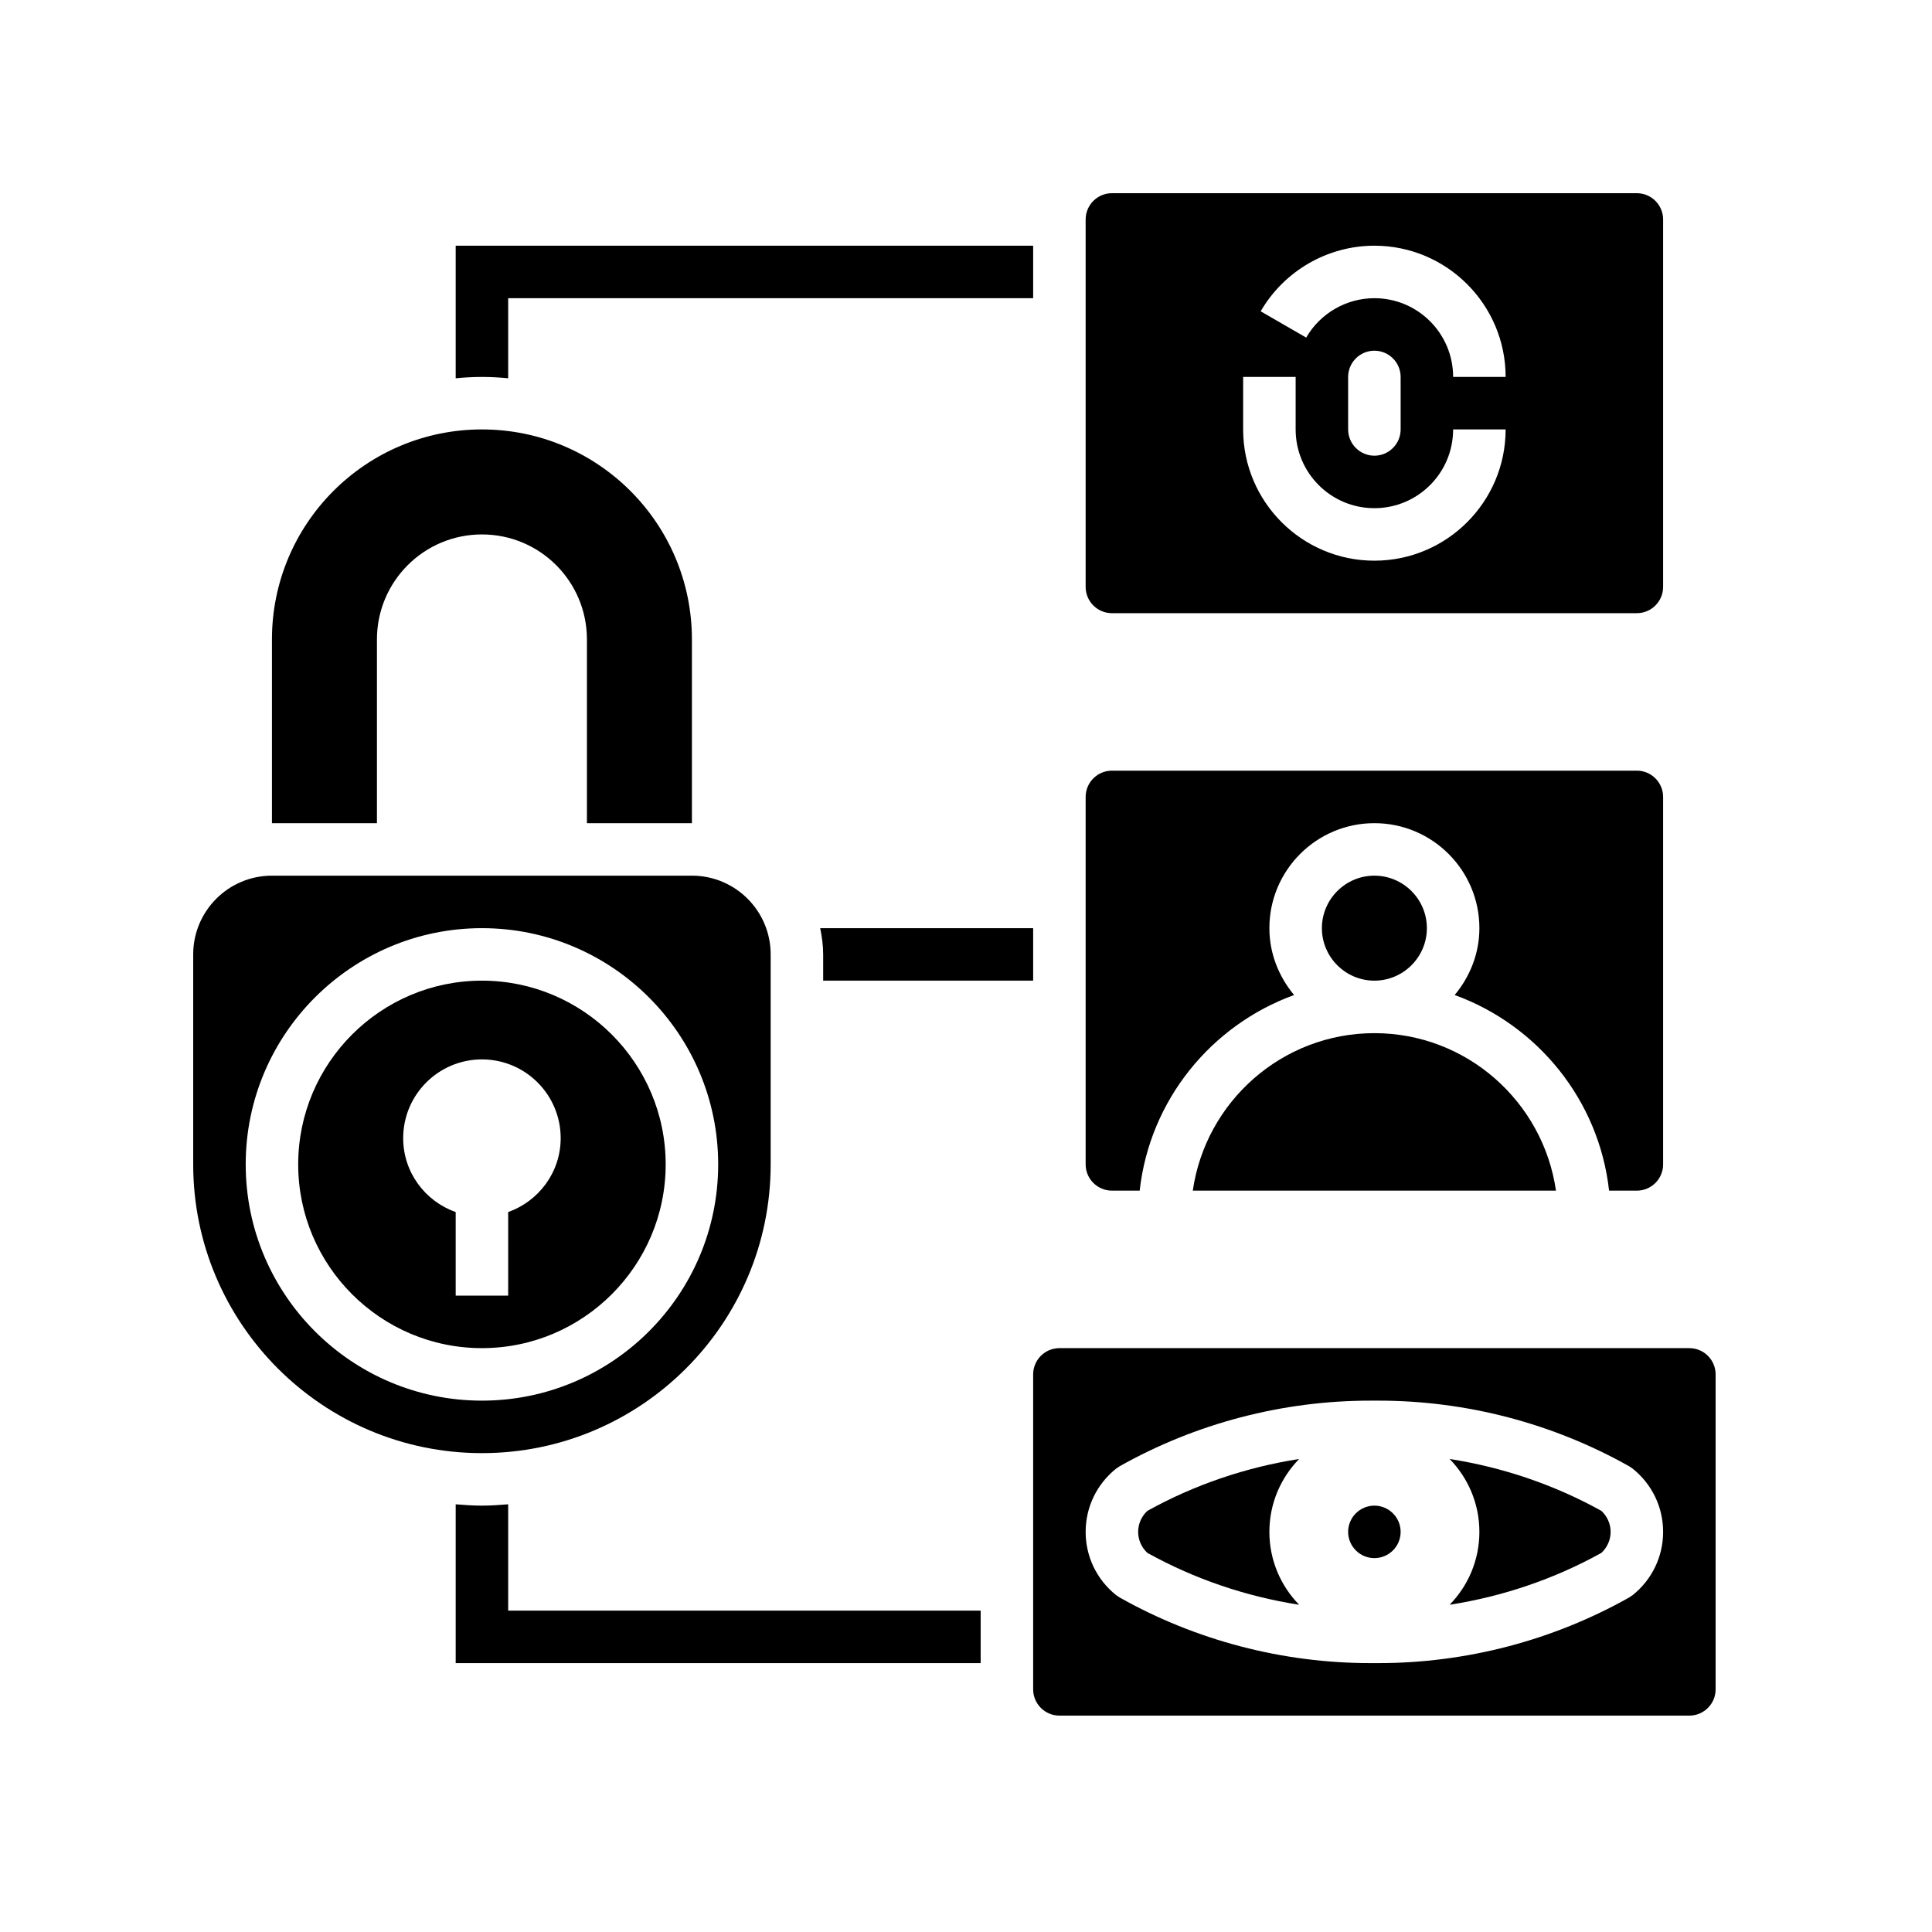 <svg xmlns="http://www.w3.org/2000/svg" xmlns:xlink="http://www.w3.org/1999/xlink" width="500" zoomAndPan="magnify" viewBox="0 0 375 375" height="500" preserveAspectRatio="xMidYMid meet" version="1.0"><defs><clipPath id="bea98a3a9d"><path d="M 210 37.5 L 323 37.5 L 323 120 L 210 120 Z M 210 37.5 " clip-rule="nonzero"/></clipPath><clipPath id="b876057d17"><path d="M 37.5 169 L 150 169 L 150 283 L 37.5 283 Z M 37.5 169 " clip-rule="nonzero"/></clipPath></defs><path fill="#000000" d="M 281.375 283.188 C 284.938 286.848 287.148 291.824 287.148 297.336 C 287.148 302.848 284.938 307.824 281.375 311.484 C 291.684 309.875 301.676 306.492 310.828 301.414 C 311.965 300.359 312.621 298.887 312.621 297.336 C 312.621 295.785 311.965 294.312 310.828 293.258 C 301.676 288.18 291.684 284.797 281.375 283.188 " fill-opacity="1" fill-rule="nonzero"/><path fill="#000000" d="M 222.703 293.258 C 221.57 294.312 220.914 295.785 220.914 297.336 C 220.914 298.887 221.57 300.359 222.703 301.414 C 231.859 306.492 241.852 309.875 252.16 311.484 C 248.598 307.824 246.387 302.848 246.387 297.336 C 246.387 291.824 248.598 286.848 252.16 283.188 C 241.852 284.797 231.859 288.18 222.703 293.258 " fill-opacity="1" fill-rule="nonzero"/><path fill="#000000" d="M 316.918 309.594 L 316.242 310.055 C 301.418 318.41 284.578 322.809 267.562 322.809 L 265.973 322.809 C 248.957 322.809 232.117 318.41 217.293 310.055 L 216.613 309.594 C 212.875 306.59 210.723 302.133 210.723 297.336 C 210.723 292.539 212.875 288.082 216.613 285.078 L 217.293 284.617 C 232.117 276.262 248.957 271.863 265.973 271.863 L 267.562 271.863 C 284.578 271.863 301.418 276.262 316.242 284.617 L 316.918 285.078 C 320.66 288.082 322.809 292.539 322.809 297.336 C 322.809 302.133 320.66 306.59 316.918 309.594 Z M 327.906 261.672 L 205.629 261.672 C 202.824 261.672 200.535 263.961 200.535 266.766 L 200.535 327.906 C 200.535 330.711 202.824 333 205.629 333 L 327.906 333 C 330.711 333 333 330.711 333 327.906 L 333 266.766 C 333 263.961 330.711 261.672 327.906 261.672 " fill-opacity="1" fill-rule="nonzero"/><path fill="#000000" d="M 231.52 231.102 L 302.012 231.102 C 299.523 213.848 284.699 200.535 266.766 200.535 C 248.836 200.535 234.008 213.848 231.52 231.102 " fill-opacity="1" fill-rule="nonzero"/><path fill="#000000" d="M 215.82 231.102 L 221.211 231.102 C 223.164 213.531 235.082 198.98 251.184 193.133 C 248.238 189.59 246.387 185.109 246.387 180.156 C 246.387 168.91 255.523 159.777 266.766 159.777 C 278.012 159.777 287.148 168.91 287.148 180.156 C 287.148 185.109 285.297 189.59 282.352 193.133 C 298.449 198.98 310.371 213.531 312.32 231.102 L 317.715 231.102 C 320.523 231.102 322.809 228.816 322.809 226.008 L 322.809 154.68 C 322.809 151.875 320.523 149.586 317.715 149.586 L 215.82 149.586 C 213.012 149.586 210.723 151.875 210.723 154.68 L 210.723 226.008 C 210.723 228.816 213.012 231.102 215.82 231.102 " fill-opacity="1" fill-rule="nonzero"/><path fill="#000000" d="M 276.957 180.156 C 276.957 174.543 272.379 169.965 266.766 169.965 C 261.156 169.965 256.578 174.543 256.578 180.156 C 256.578 185.766 261.156 190.344 266.766 190.344 C 272.379 190.344 276.957 185.766 276.957 180.156 " fill-opacity="1" fill-rule="nonzero"/><g clip-path="url(#bea98a3a9d)"><path fill="#000000" d="M 241.293 73.164 L 251.484 73.164 L 251.484 83.352 C 251.484 91.793 258.328 98.637 266.766 98.637 C 275.207 98.637 282.051 91.793 282.051 83.352 L 292.242 83.352 C 292.242 97.402 280.816 108.828 266.766 108.828 C 252.715 108.828 241.293 97.402 241.293 83.352 Z M 271.863 73.164 L 271.863 83.352 C 271.863 86.16 269.574 88.449 266.766 88.449 C 263.961 88.449 261.672 86.16 261.672 83.352 L 261.672 73.164 C 261.672 70.359 263.961 68.07 266.766 68.07 C 269.574 68.07 271.863 70.359 271.863 73.164 Z M 266.766 47.691 C 280.816 47.691 292.242 59.113 292.242 73.164 L 282.051 73.164 C 282.051 64.727 275.207 57.879 266.766 57.879 C 261.336 57.879 256.258 60.805 253.531 65.523 L 244.695 60.426 C 249.254 52.566 257.691 47.691 266.766 47.691 Z M 215.82 119.016 L 317.715 119.016 C 320.523 119.016 322.809 116.73 322.809 113.922 L 322.809 42.594 C 322.809 39.789 320.523 37.5 317.715 37.5 L 215.82 37.5 C 213.012 37.5 210.723 39.789 210.723 42.594 L 210.723 113.922 C 210.723 116.73 213.012 119.016 215.82 119.016 " fill-opacity="1" fill-rule="nonzero"/></g><path fill="#000000" d="M 266.766 292.242 C 263.961 292.242 261.672 294.531 261.672 297.336 C 261.672 300.141 263.961 302.43 266.766 302.43 C 269.574 302.43 271.863 300.141 271.863 297.336 C 271.863 294.531 269.574 292.242 266.766 292.242 " fill-opacity="1" fill-rule="nonzero"/><g clip-path="url(#b876057d17)"><path fill="#000000" d="M 47.691 226.008 C 47.691 200.715 68.27 180.156 93.543 180.156 C 118.84 180.156 139.398 200.715 139.398 226.008 C 139.398 251.305 118.84 271.863 93.543 271.863 C 68.27 271.863 47.691 251.305 47.691 226.008 Z M 149.586 226.008 L 149.586 185.25 C 149.586 176.812 142.738 169.965 134.301 169.965 L 52.785 169.965 C 44.348 169.965 37.5 176.812 37.5 185.25 L 37.5 226.008 C 37.5 256.914 62.637 282.051 93.543 282.051 C 124.449 282.051 149.586 256.914 149.586 226.008 " fill-opacity="1" fill-rule="nonzero"/></g><path fill="#000000" d="M 78.258 220.914 C 78.258 212.477 85.105 205.629 93.543 205.629 C 101.98 205.629 108.828 212.477 108.828 220.914 C 108.828 227.562 104.547 233.152 98.637 235.262 L 98.637 251.484 L 88.449 251.484 L 88.449 235.262 C 82.516 233.152 78.258 227.562 78.258 220.914 Z M 129.207 226.008 C 129.207 206.348 113.207 190.344 93.543 190.344 C 73.879 190.344 57.879 206.348 57.879 226.008 C 57.879 245.672 73.879 261.672 93.543 261.672 C 113.207 261.672 129.207 245.672 129.207 226.008 " fill-opacity="1" fill-rule="nonzero"/><path fill="#000000" d="M 73.164 124.113 C 73.164 112.848 82.297 103.734 93.543 103.734 C 104.809 103.734 113.922 112.848 113.922 124.113 L 113.922 159.777 L 134.301 159.777 L 134.301 124.113 C 134.301 101.602 116.051 83.352 93.543 83.352 C 71.035 83.352 52.785 101.602 52.785 124.113 L 52.785 159.777 L 73.164 159.777 L 73.164 124.113 " fill-opacity="1" fill-rule="nonzero"/><path fill="#000000" d="M 200.535 190.344 L 200.535 180.156 L 159.199 180.156 C 159.535 181.809 159.777 183.5 159.777 185.25 L 159.777 190.344 L 200.535 190.344 " fill-opacity="1" fill-rule="nonzero"/><path fill="#000000" d="M 98.637 73.422 L 98.637 57.879 L 200.535 57.879 L 200.535 47.691 L 88.449 47.691 L 88.449 73.422 C 90.121 73.262 91.812 73.164 93.543 73.164 C 95.273 73.164 96.965 73.262 98.637 73.422 " fill-opacity="1" fill-rule="nonzero"/><path fill="#000000" d="M 98.637 291.984 C 96.945 292.121 95.273 292.242 93.543 292.242 C 91.812 292.242 90.141 292.121 88.449 291.984 L 88.449 322.809 L 190.344 322.809 L 190.344 312.621 L 98.637 312.621 L 98.637 291.984 " fill-opacity="1" fill-rule="nonzero"/></svg>
